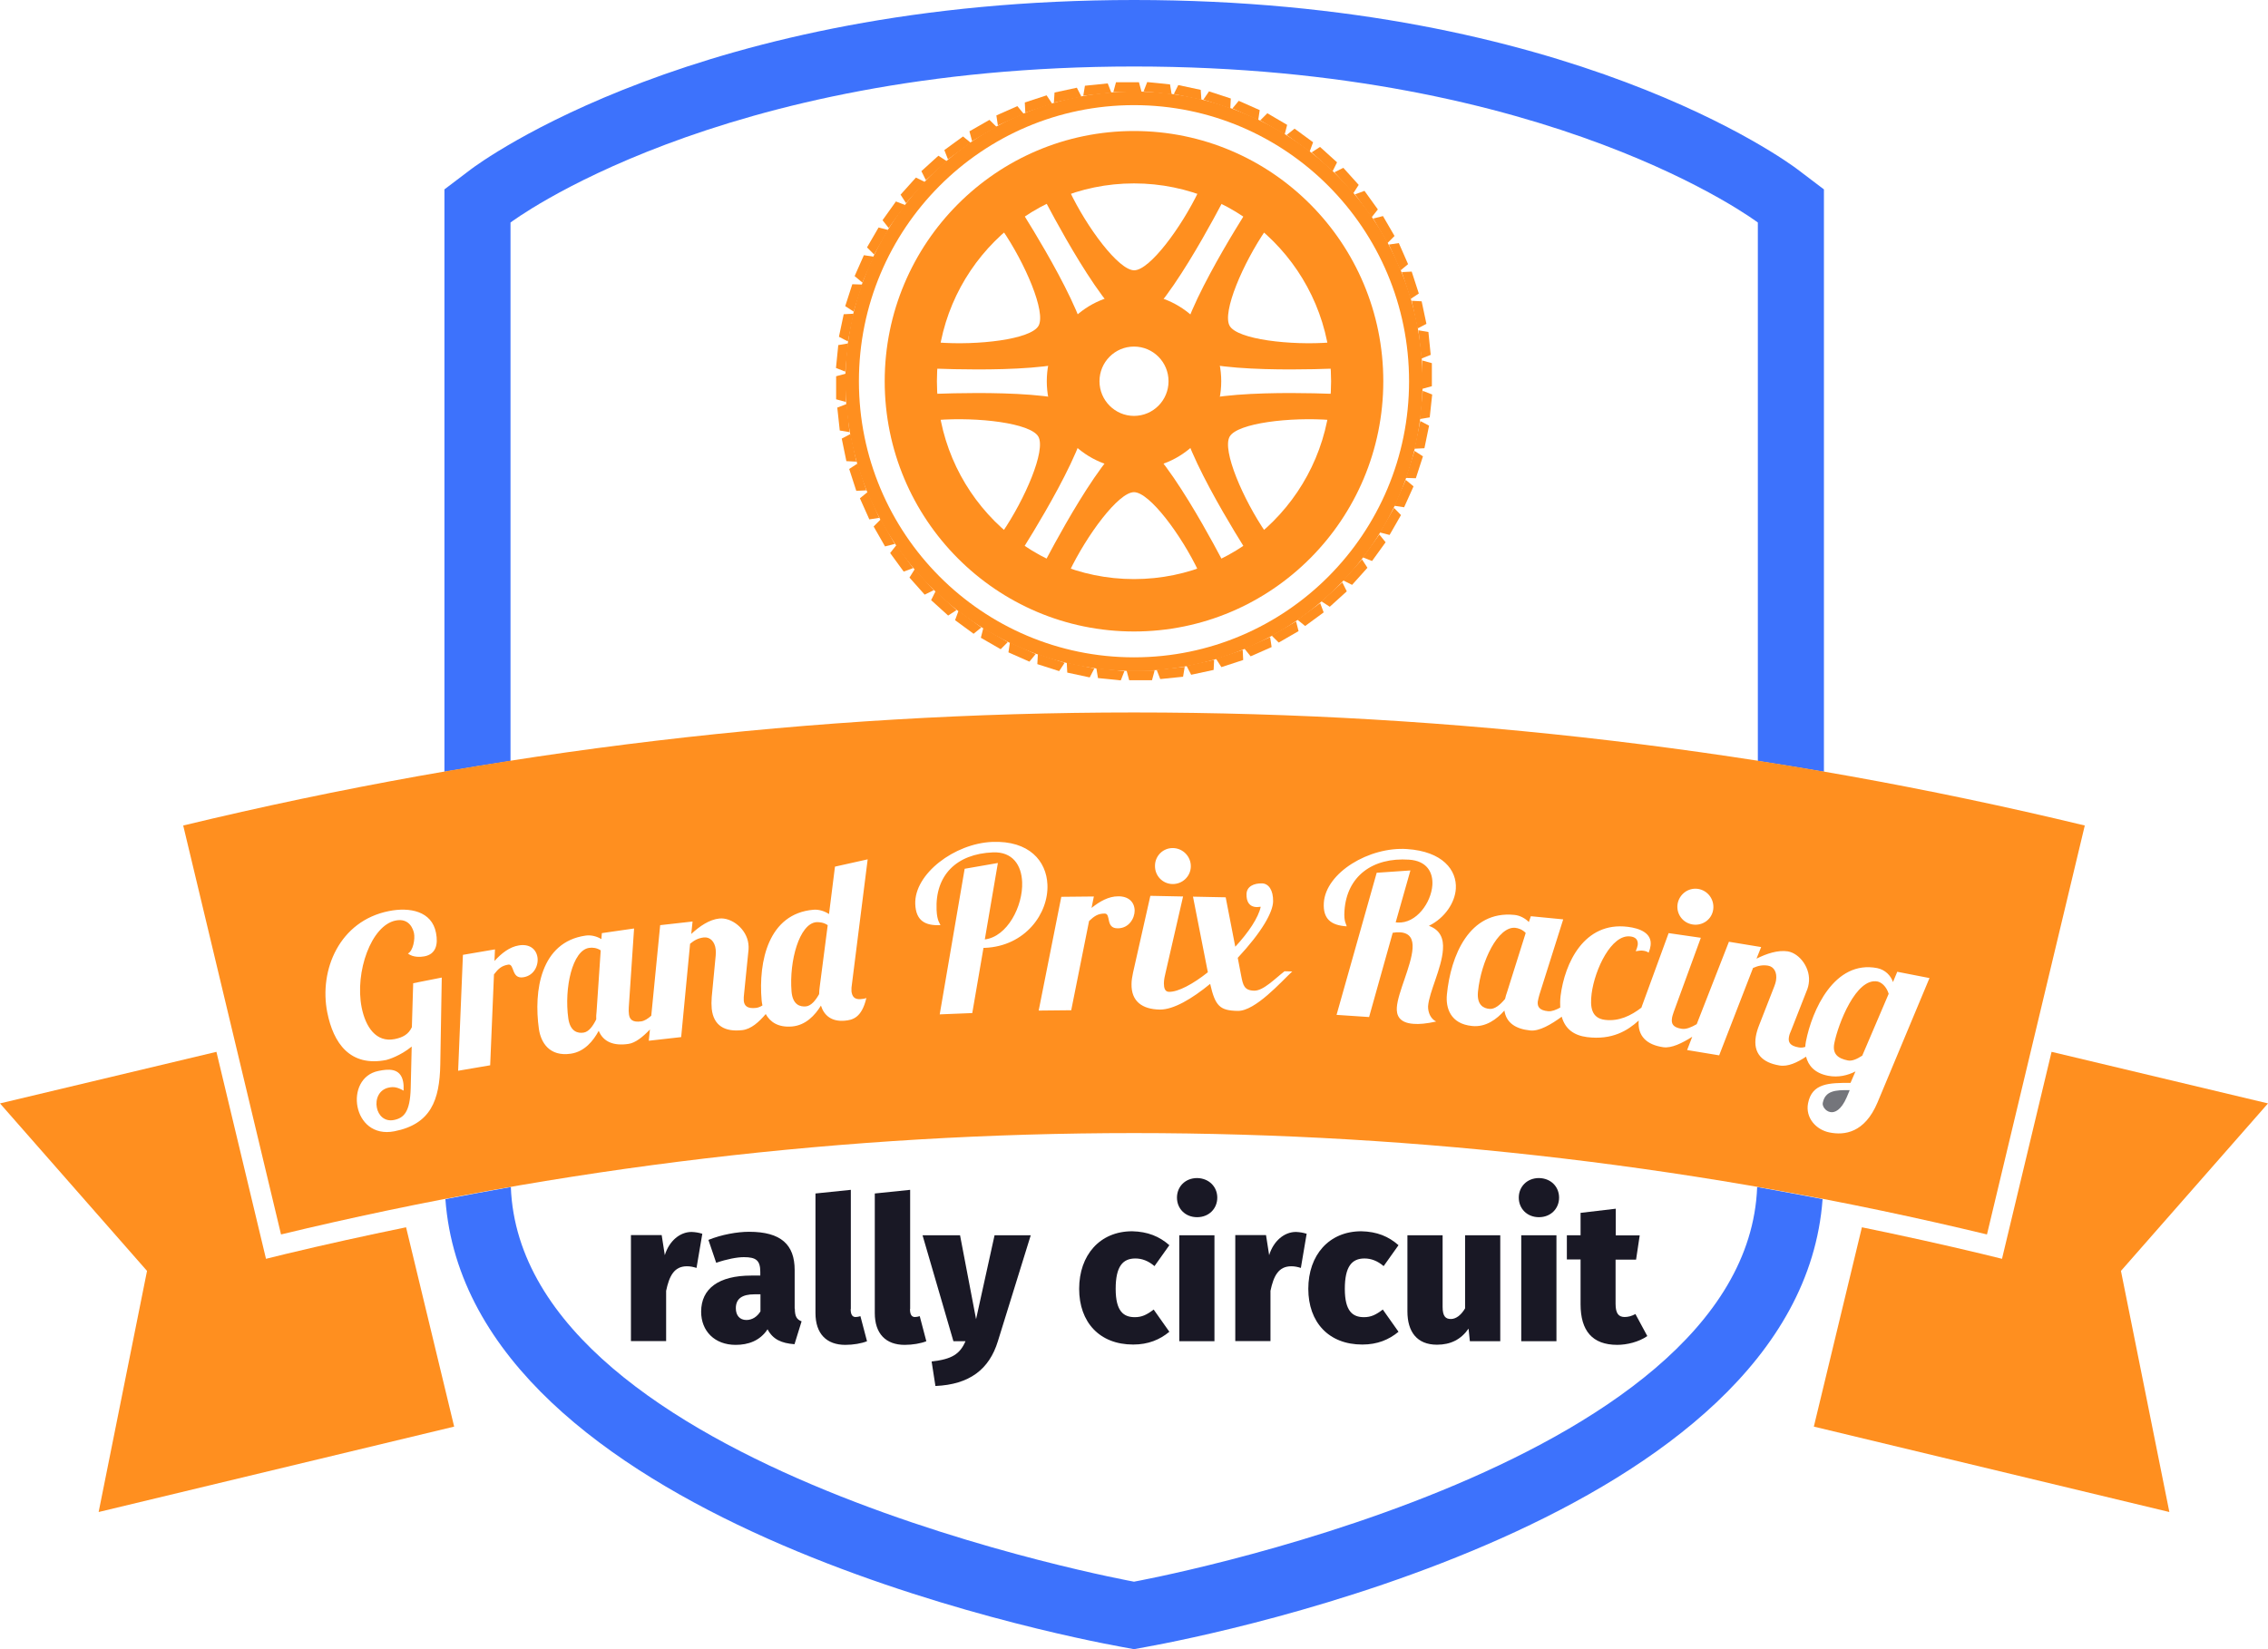 <svg width="110" height="80" viewBox="0 0 110 80" fill="none" xmlns="http://www.w3.org/2000/svg">
<path d="M58.149 9.251C57.3 11.029 55.761 13.112 55.008 13.112C54.255 13.112 52.708 11.029 51.867 9.251C51.066 9.452 50.649 9.661 50.649 9.661C50.649 9.661 53.758 15.727 55.008 15.727C56.258 15.727 59.367 9.661 59.367 9.661C59.367 9.661 58.95 9.452 58.149 9.251Z" fill="#FF8F1F"/>
<path d="M48.606 11.141C49.72 12.766 50.745 15.147 50.369 15.806C49.992 16.466 47.42 16.764 45.465 16.611C45.24 17.407 45.209 17.874 45.209 17.874C45.209 17.874 51.995 18.204 52.62 17.118C53.245 16.032 49.568 10.288 49.568 10.288C49.568 10.288 49.175 10.546 48.606 11.141Z" fill="#FF8F1F"/>
<path d="M45.457 20.375C47.412 20.223 49.984 20.52 50.361 21.18C50.737 21.84 49.711 24.221 48.598 25.846C49.175 26.441 49.559 26.698 49.559 26.698C49.559 26.698 53.237 20.963 52.612 19.869C51.987 18.783 45.2 19.113 45.2 19.113C45.2 19.113 45.232 19.579 45.457 20.375Z" fill="#FF8F1F"/>
<path d="M51.859 27.736C52.708 25.959 54.247 23.875 55 23.875C55.753 23.875 57.3 25.959 58.141 27.736C58.942 27.535 59.359 27.326 59.359 27.326C59.359 27.326 56.25 21.261 55 21.261C53.75 21.261 50.641 27.326 50.641 27.326C50.641 27.326 51.058 27.535 51.859 27.736Z" fill="#FF8F1F"/>
<path d="M61.402 25.846C60.289 24.221 59.263 21.84 59.639 21.18C60.016 20.52 62.588 20.223 64.543 20.375C64.768 19.579 64.8 19.113 64.8 19.113C64.8 19.113 58.013 18.783 57.388 19.869C56.763 20.955 60.441 26.698 60.441 26.698C60.441 26.698 60.825 26.441 61.402 25.846Z" fill="#FF8F1F"/>
<path d="M64.543 16.611C62.588 16.764 60.016 16.466 59.639 15.806C59.263 15.147 60.289 12.766 61.402 11.141C60.825 10.546 60.441 10.288 60.441 10.288C60.441 10.288 56.763 16.024 57.388 17.118C58.013 18.204 64.8 17.874 64.8 17.874C64.8 17.874 64.776 17.407 64.543 16.611Z" fill="#FF8F1F"/>
<path d="M55 6.355C48.325 6.355 42.909 11.793 42.909 18.494C42.909 25.195 48.317 30.633 55 30.633C61.683 30.633 67.091 25.195 67.091 18.494C67.091 11.793 61.683 6.355 55 6.355ZM64.559 18.494C64.559 23.795 60.281 28.091 55 28.091C49.72 28.091 45.441 23.795 45.441 18.494C45.441 13.193 49.72 8.897 55 8.897C60.281 8.897 64.559 13.193 64.559 18.494Z" fill="#FF8F1F"/>
<path d="M55 4.44C47.267 4.44 41.002 10.731 41.002 18.494C41.002 26.256 47.267 32.547 55 32.547C62.732 32.547 68.998 26.256 68.998 18.494C69.006 10.731 62.732 4.44 55 4.44ZM68.341 18.494C68.341 25.886 62.372 31.887 55 31.887C47.636 31.887 41.658 25.894 41.658 18.494C41.658 11.093 47.628 5.1 55 5.1C62.372 5.1 68.341 11.101 68.341 18.494Z" fill="#FF8F1F"/>
<path d="M59.231 18.494C59.231 20.834 57.34 22.741 55 22.741C52.661 22.741 50.77 20.842 50.77 18.494C50.77 16.145 52.661 14.246 55 14.246C57.34 14.246 59.231 16.153 59.231 18.494ZM55 16.812C54.071 16.812 53.326 17.568 53.326 18.494C53.326 19.419 54.079 20.175 55 20.175C55.93 20.175 56.675 19.419 56.675 18.494C56.675 17.568 55.93 16.812 55 16.812Z" fill="#FF8F1F"/>
<path d="M55.369 4.464H53.998L54.127 3.989H55.24L55.369 4.464Z" fill="#FF8F1F"/>
<path d="M53.902 4.496L52.54 4.641L52.62 4.159L53.726 4.046L53.902 4.496Z" fill="#FF8F1F"/>
<path d="M52.452 4.689L51.114 4.979L51.146 4.488L52.228 4.255L52.452 4.689Z" fill="#FF8F1F"/>
<path d="M51.034 5.035L49.728 5.462L49.704 4.971L50.761 4.625L51.034 5.035Z" fill="#FF8F1F"/>
<path d="M49.655 5.527L48.397 6.082L48.325 5.599L49.343 5.148L49.655 5.527Z" fill="#FF8F1F"/>
<path d="M48.333 6.153L47.147 6.845L47.019 6.37L47.989 5.815L48.333 6.153Z" fill="#FF8F1F"/>
<path d="M47.083 6.926L45.978 7.73L45.801 7.28L46.707 6.62L47.083 6.926Z" fill="#FF8F1F"/>
<path d="M45.922 7.819L44.904 8.736L44.688 8.302L45.513 7.554L45.922 7.819Z" fill="#FF8F1F"/>
<path d="M44.864 8.831L43.942 9.853L43.678 9.443L44.423 8.614L44.864 8.831Z" fill="#FF8F1F"/>
<path d="M43.91 9.95L43.101 11.06L42.804 10.682L43.453 9.773L43.91 9.95Z" fill="#FF8F1F"/>
<path d="M43.077 11.157L42.396 12.347L42.051 12.001L42.612 11.036L43.077 11.157Z" fill="#FF8F1F"/>
<path d="M42.38 12.452L41.827 13.707L41.45 13.393L41.899 12.38L42.38 12.452Z" fill="#FF8F1F"/>
<path d="M41.819 13.804L41.402 15.115L40.994 14.85L41.338 13.788L41.819 13.804Z" fill="#FF8F1F"/>
<path d="M41.402 15.219L41.122 16.562L40.689 16.337L40.921 15.243L41.402 15.219Z" fill="#FF8F1F"/>
<path d="M41.138 16.659L40.994 18.027L40.545 17.85L40.657 16.74L41.138 16.659Z" fill="#FF8F1F"/>
<path d="M41.026 18.123V19.499L40.553 19.37V18.252L41.026 18.123Z" fill="#FF8F1F"/>
<path d="M41.066 19.596L41.202 20.963L40.729 20.883L40.609 19.773L41.066 19.596Z" fill="#FF8F1F"/>
<path d="M41.25 21.051L41.538 22.394L41.05 22.37L40.825 21.276L41.25 21.051Z" fill="#FF8F1F"/>
<path d="M41.595 22.483L42.019 23.787L41.531 23.811L41.186 22.749L41.595 22.483Z" fill="#FF8F1F"/>
<path d="M42.083 23.866L42.644 25.121L42.163 25.194L41.706 24.172L42.083 23.866Z" fill="#FF8F1F"/>
<path d="M42.716 25.194L43.397 26.385L42.925 26.506L42.372 25.54L42.716 25.194Z" fill="#FF8F1F"/>
<path d="M43.478 26.44L44.287 27.559L43.83 27.727L43.173 26.827L43.478 26.44Z" fill="#FF8F1F"/>
<path d="M44.367 27.607L45.288 28.629L44.847 28.846L44.11 28.018L44.367 27.607Z" fill="#FF8F1F"/>
<path d="M45.377 28.678L46.394 29.595L45.986 29.86L45.16 29.112L45.377 28.678Z" fill="#FF8F1F"/>
<path d="M46.49 29.626L47.596 30.438L47.22 30.744L46.322 30.084L46.49 29.626Z" fill="#FF8F1F"/>
<path d="M47.693 30.463L48.878 31.147L48.534 31.493L47.572 30.938L47.693 30.463Z" fill="#FF8F1F"/>
<path d="M48.982 31.163L50.232 31.726L49.928 32.096L48.91 31.646L48.982 31.163Z" fill="#FF8F1F"/>
<path d="M50.337 31.727L51.635 32.153L51.37 32.555L50.312 32.217L50.337 31.727Z" fill="#FF8F1F"/>
<path d="M51.739 32.145L53.077 32.426L52.853 32.861L51.763 32.627L51.739 32.145Z" fill="#FF8F1F"/>
<path d="M53.173 32.41L54.535 32.555L54.359 33.005L53.253 32.893L53.173 32.41Z" fill="#FF8F1F"/>
<path d="M54.639 32.523H56.001L55.873 32.997H54.767L54.639 32.523Z" fill="#FF8F1F"/>
<path d="M56.098 32.49L57.46 32.346L57.38 32.828L56.274 32.941L56.098 32.49Z" fill="#FF8F1F"/>
<path d="M57.548 32.297L58.886 32.008L58.862 32.498L57.772 32.732L57.548 32.297Z" fill="#FF8F1F"/>
<path d="M58.974 31.952L60.272 31.525L60.296 32.016L59.239 32.362L58.974 31.952Z" fill="#FF8F1F"/>
<path d="M60.352 31.46L61.602 30.905L61.675 31.388L60.657 31.838L60.352 31.46Z" fill="#FF8F1F"/>
<path d="M61.675 30.832L62.861 30.141L62.981 30.615L62.019 31.17L61.675 30.832Z" fill="#FF8F1F"/>
<path d="M62.925 30.061L64.031 29.257L64.199 29.707L63.301 30.367L62.925 30.061Z" fill="#FF8F1F"/>
<path d="M64.086 29.168L65.104 28.251L65.32 28.685L64.495 29.433L64.086 29.168Z" fill="#FF8F1F"/>
<path d="M65.144 28.154L66.058 27.133L66.322 27.543L65.577 28.372L65.144 28.154Z" fill="#FF8F1F"/>
<path d="M66.098 27.037L66.899 25.927L67.203 26.305L66.546 27.214L66.098 27.037Z" fill="#FF8F1F"/>
<path d="M66.923 25.829L67.612 24.639L67.949 24.985L67.396 25.95L66.923 25.829Z" fill="#FF8F1F"/>
<path d="M67.62 24.534L68.181 23.279L68.558 23.593L68.101 24.607L67.62 24.534Z" fill="#FF8F1F"/>
<path d="M68.181 23.183L68.606 21.872L69.014 22.137L68.67 23.199L68.181 23.183Z" fill="#FF8F1F"/>
<path d="M68.598 21.767L68.886 20.424L69.311 20.649L69.086 21.743L68.598 21.767Z" fill="#FF8F1F"/>
<path d="M68.862 20.328L69.007 18.96L69.463 19.137L69.343 20.247L68.862 20.328Z" fill="#FF8F1F"/>
<path d="M68.982 18.863V17.487L69.447 17.616V18.734L68.982 18.863Z" fill="#FF8F1F"/>
<path d="M68.942 17.391L68.798 16.023L69.279 16.104L69.391 17.214L68.942 17.391Z" fill="#FF8F1F"/>
<path d="M68.75 15.935L68.47 14.592L68.951 14.616L69.183 15.71L68.75 15.935Z" fill="#FF8F1F"/>
<path d="M68.413 14.503L67.989 13.2L68.469 13.176L68.814 14.238L68.413 14.503Z" fill="#FF8F1F"/>
<path d="M67.925 13.119L67.364 11.864L67.844 11.792L68.293 12.814L67.925 13.119Z" fill="#FF8F1F"/>
<path d="M67.292 11.793L66.603 10.602L67.075 10.481L67.636 11.447L67.292 11.793Z" fill="#FF8F1F"/>
<path d="M66.522 10.545L65.721 9.427L66.178 9.258L66.827 10.159L66.522 10.545Z" fill="#FF8F1F"/>
<path d="M65.633 9.379L64.72 8.358L65.152 8.141L65.898 8.969L65.633 9.379Z" fill="#FF8F1F"/>
<path d="M64.631 8.309L63.614 7.392L64.022 7.127L64.848 7.875L64.631 8.309Z" fill="#FF8F1F"/>
<path d="M63.518 7.359L62.404 6.547L62.788 6.241L63.686 6.901L63.518 7.359Z" fill="#FF8F1F"/>
<path d="M62.308 6.524L61.122 5.84L61.467 5.494L62.428 6.057L62.308 6.524Z" fill="#FF8F1F"/>
<path d="M61.025 5.824L59.775 5.261L60.08 4.891L61.097 5.341L61.025 5.824Z" fill="#FF8F1F"/>
<path d="M59.671 5.26L58.365 4.834L58.638 4.432L59.695 4.778L59.671 5.26Z" fill="#FF8F1F"/>
<path d="M58.269 4.842L56.931 4.56L57.148 4.126L58.237 4.359L58.269 4.842Z" fill="#FF8F1F"/>
<path d="M56.827 4.577L55.465 4.432L55.641 3.981L56.747 4.094L56.827 4.577Z" fill="#FF8F1F"/>
<path d="M34.063 59.849L33.782 61.506C33.63 61.458 33.486 61.426 33.317 61.426C32.7 61.426 32.46 61.892 32.308 62.617V65.054H30.601V59.914H32.092L32.244 60.887C32.452 60.203 32.973 59.761 33.542 59.761C33.734 59.769 33.878 59.793 34.063 59.849Z" fill="#191825"/>
<path d="M38.55 63.477C38.55 63.864 38.646 64.008 38.878 64.097L38.534 65.207C37.901 65.159 37.484 64.974 37.227 64.483C36.859 65.046 36.282 65.239 35.681 65.239C34.663 65.239 34.006 64.571 34.006 63.63C34.006 62.504 34.864 61.877 36.434 61.877H36.875V61.7C36.875 61.136 36.667 60.984 36.074 60.984C35.753 60.984 35.248 61.08 34.736 61.257L34.359 60.147C34.992 59.89 35.753 59.753 36.33 59.753C37.885 59.753 38.542 60.38 38.542 61.611V63.477H38.55ZM36.883 63.614V62.786H36.594C35.977 62.786 35.689 63.011 35.689 63.461C35.689 63.807 35.873 64.032 36.202 64.032C36.49 64.032 36.731 63.864 36.883 63.614Z" fill="#191825"/>
<path d="M41.258 63.502C41.258 63.791 41.354 63.888 41.498 63.888C41.562 63.888 41.659 63.872 41.731 63.847L42.051 65.062C41.795 65.167 41.386 65.239 41.002 65.239C40.088 65.239 39.551 64.7 39.551 63.695V57.895L41.266 57.718V63.502H41.258Z" fill="#191825"/>
<path d="M44.135 63.502C44.135 63.791 44.231 63.888 44.375 63.888C44.439 63.888 44.536 63.872 44.608 63.847L44.928 65.062C44.672 65.167 44.263 65.239 43.879 65.239C42.965 65.239 42.428 64.7 42.428 63.695V57.895L44.143 57.718V63.502H44.135Z" fill="#191825"/>
<path d="M48.398 65.062C47.981 66.422 47.027 67.162 45.369 67.234L45.184 66.043C46.178 65.939 46.563 65.674 46.827 65.062H46.242L44.744 59.922H46.563L47.34 63.992L48.237 59.922H49.992L48.398 65.062Z" fill="#191825"/>
<path d="M56.715 60.404L55.994 61.418C55.689 61.16 55.385 61.048 55.064 61.048C54.455 61.048 54.111 61.434 54.111 62.52C54.111 63.614 54.495 63.895 55.04 63.895C55.377 63.895 55.617 63.783 55.954 63.525L56.715 64.603C56.25 64.989 55.689 65.223 54.96 65.223C53.325 65.223 52.34 64.137 52.34 62.52C52.34 60.887 53.341 59.728 54.912 59.728C55.665 59.745 56.234 59.978 56.715 60.404Z" fill="#191825"/>
<path d="M59.039 58.096C59.039 58.627 58.638 59.045 58.061 59.045C57.484 59.045 57.084 58.627 57.084 58.096C57.084 57.565 57.484 57.147 58.061 57.147C58.63 57.154 59.039 57.565 59.039 58.096ZM57.196 65.062V59.922H58.902V65.062H57.196Z" fill="#191825"/>
<path d="M63.374 59.849L63.093 61.506C62.941 61.458 62.797 61.426 62.629 61.426C62.011 61.426 61.771 61.892 61.619 62.617V65.054H59.912V59.914H61.403L61.555 60.887C61.763 60.203 62.284 59.761 62.853 59.761C63.045 59.769 63.189 59.793 63.374 59.849Z" fill="#191825"/>
<path d="M67.829 60.404L67.108 61.418C66.803 61.16 66.499 61.048 66.178 61.048C65.569 61.048 65.225 61.434 65.225 62.52C65.225 63.614 65.609 63.895 66.154 63.895C66.49 63.895 66.731 63.783 67.067 63.525L67.829 64.603C67.364 64.989 66.803 65.223 66.074 65.223C64.439 65.223 63.454 64.137 63.454 62.52C63.454 60.887 64.455 59.728 66.026 59.728C66.787 59.745 67.348 59.978 67.829 60.404Z" fill="#191825"/>
<path d="M71.29 65.062L71.226 64.451C70.857 64.982 70.353 65.231 69.695 65.231C68.718 65.231 68.261 64.596 68.261 63.614V59.922H69.968V63.397C69.968 63.864 70.12 63.984 70.369 63.984C70.609 63.984 70.857 63.807 71.058 63.469V59.922H72.764V65.062H71.29Z" fill="#191825"/>
<path d="M75.617 58.096C75.617 58.627 75.217 59.045 74.64 59.045C74.063 59.045 73.662 58.627 73.662 58.096C73.662 57.565 74.063 57.147 74.64 57.147C75.217 57.154 75.617 57.565 75.617 58.096ZM73.782 65.062V59.922H75.489V65.062H73.782Z" fill="#191825"/>
<path d="M79.896 64.812C79.479 65.101 78.902 65.238 78.438 65.238C77.228 65.238 76.659 64.554 76.659 63.267V61.095H75.994V59.921H76.659V58.835L78.365 58.634V59.929H79.527L79.351 61.103H78.357V63.251C78.357 63.734 78.518 63.887 78.798 63.887C78.958 63.887 79.135 63.846 79.319 63.742L79.896 64.812Z" fill="#191825"/>
<path d="M55 76.726C55 76.726 25.296 71.329 24.776 57.581C23.718 57.766 22.66 57.967 21.602 58.168C22.732 73.686 51.13 79.293 54.431 79.896L55 80L55.569 79.896C58.87 79.3 87.268 73.686 88.397 58.168C87.34 57.967 86.282 57.766 85.224 57.581C84.704 71.329 55 76.726 55 76.726Z" fill="#3D72FC"/>
<path d="M24.76 10.795C24.76 10.795 34.752 3.226 55.008 3.226C75.257 3.226 85.257 10.795 85.257 10.795V36.915C86.322 37.084 87.396 37.253 88.462 37.438V9.187L87.188 8.221C86.747 7.883 76.098 0 55.008 0C33.919 0 23.277 7.883 22.829 8.221L21.555 9.187V37.438C22.62 37.253 23.694 37.076 24.76 36.915V10.795Z" fill="#3D72FC"/>
<path d="M8.886 40.045C10.465 46.657 12.051 53.269 13.63 59.882C40.825 53.326 69.175 53.326 96.37 59.882C97.949 53.269 99.535 46.657 101.114 40.045C70.801 32.733 39.199 32.733 8.886 40.045ZM82.348 43.118C82.829 43.19 83.157 43.632 83.093 44.115C83.029 44.598 82.58 44.919 82.099 44.847C81.619 44.775 81.298 44.34 81.362 43.866C81.434 43.391 81.867 43.053 82.348 43.118ZM56.891 41.139C57.372 41.147 57.764 41.549 57.756 42.032C57.748 42.514 57.348 42.892 56.867 42.884C56.386 42.876 56.01 42.482 56.018 41.999C56.018 41.525 56.402 41.131 56.891 41.139ZM21.354 51.645C21.322 53.366 20.897 54.532 19.127 54.878C18.101 55.079 17.484 54.428 17.34 53.688C17.195 52.956 17.508 52.119 18.357 51.95C18.79 51.862 19.415 51.773 19.551 52.465C19.575 52.586 19.583 52.739 19.575 52.907C19.263 52.73 19.087 52.714 18.87 52.755C18.373 52.851 18.197 53.326 18.277 53.728C18.349 54.106 18.646 54.42 19.103 54.331C19.583 54.235 19.888 53.953 19.92 52.787L19.968 50.768C19.407 51.226 18.83 51.395 18.734 51.419C16.979 51.765 16.17 50.607 15.873 49.111C15.465 47.051 16.466 44.67 18.862 44.196C19.864 43.994 20.945 44.196 21.146 45.249C21.258 45.821 21.138 46.287 20.585 46.392C20.417 46.424 20.04 46.456 19.784 46.255C20.04 46.126 20.136 45.547 20.08 45.273C20.048 45.105 19.872 44.517 19.191 44.654C18.005 44.887 17.203 47.148 17.54 48.869C17.732 49.827 18.245 50.583 19.143 50.406C19.543 50.325 19.816 50.172 19.976 49.827L20.04 47.695L21.426 47.421L21.354 51.645ZM25.393 47.405C24.784 47.51 24.968 46.737 24.647 46.794C24.319 46.85 24.167 46.995 23.958 47.268L23.774 51.677L22.22 51.942L22.452 46.319L24.006 46.054L23.982 46.617C24.319 46.247 24.712 45.933 25.168 45.861C25.657 45.78 25.994 46.014 26.066 46.424C26.13 46.802 25.922 47.317 25.393 47.405ZM41.739 48.467C41.811 48.459 41.939 48.451 42.019 48.411C41.795 49.384 41.338 49.481 40.97 49.513C40.337 49.569 39.968 49.263 39.816 48.781C39.527 49.255 39.071 49.738 38.413 49.794C37.732 49.851 37.348 49.569 37.139 49.191C36.803 49.585 36.426 49.923 36.002 49.971C35.152 50.068 34.607 49.754 34.519 48.934C34.503 48.757 34.503 48.58 34.519 48.37L34.712 46.351C34.72 46.247 34.72 46.15 34.712 46.062C34.672 45.668 34.431 45.442 34.135 45.475C33.87 45.507 33.686 45.603 33.47 45.78L33.037 50.309L31.466 50.486L31.522 49.939C31.178 50.301 30.817 50.591 30.481 50.639C29.776 50.744 29.263 50.55 29.038 50.004C28.774 50.494 28.349 51.017 27.684 51.114C26.643 51.266 26.234 50.567 26.138 49.923C25.873 48.049 26.226 45.7 28.397 45.386C28.662 45.346 28.942 45.418 29.167 45.555L29.191 45.265L30.753 45.04L30.497 48.861C30.489 48.982 30.489 49.111 30.505 49.207C30.537 49.448 30.673 49.609 31.106 49.545C31.258 49.521 31.426 49.416 31.587 49.272L32.019 44.879L33.59 44.702L33.526 45.306C33.934 44.928 34.407 44.606 34.888 44.557C35.473 44.493 36.21 45.048 36.298 45.788C36.306 45.877 36.314 45.965 36.306 46.054L36.09 48.194C36.074 48.314 36.066 48.443 36.074 48.547C36.098 48.789 36.242 48.942 36.667 48.893C36.795 48.877 36.891 48.829 36.979 48.773C36.963 48.692 36.947 48.604 36.939 48.523C36.779 46.633 37.268 44.316 39.455 44.131C39.72 44.107 40 44.204 40.208 44.34L40.497 42.04L42.083 41.686L41.322 47.719C41.298 47.856 41.29 47.976 41.298 48.097C41.33 48.322 41.426 48.491 41.739 48.467ZM47.756 45.981H47.7L47.156 49.143L45.577 49.207L46.787 42.144L48.398 41.863L47.764 45.571C48.854 45.442 49.623 43.954 49.575 42.788C49.543 41.975 49.119 41.308 48.157 41.348C46.378 41.42 45.353 42.466 45.425 44.139C45.449 44.702 45.593 44.783 45.609 44.879C44.856 44.911 44.423 44.654 44.391 43.858C44.335 42.394 46.298 40.913 48.125 40.841C49.92 40.769 50.753 41.774 50.801 42.908C50.865 44.3 49.736 45.901 47.756 45.981ZM54.215 45.032C53.598 45.04 53.902 44.308 53.574 44.316C53.245 44.316 53.069 44.445 52.821 44.678L51.955 49.006L50.377 49.022L51.474 43.504L53.053 43.488L52.941 44.043C53.333 43.729 53.766 43.48 54.231 43.48C54.728 43.472 55.024 43.753 55.032 44.171C55.032 44.55 54.752 45.032 54.215 45.032ZM60.032 49.038C59.167 49.022 58.942 48.813 58.694 47.727C57.812 48.451 56.915 48.982 56.25 48.974C55.393 48.958 54.864 48.572 54.88 47.735C54.88 47.566 54.912 47.381 54.952 47.188L55.793 43.456L57.38 43.488L56.523 47.22C56.498 47.317 56.45 47.526 56.45 47.703C56.45 47.92 56.498 48.113 56.699 48.113C57.147 48.121 57.861 47.735 58.582 47.164L57.861 43.496L59.447 43.528L59.912 45.925C60.553 45.233 61.034 44.517 61.146 43.986C61.082 43.994 61.01 44.002 60.962 44.002C60.577 43.994 60.449 43.721 60.457 43.375C60.465 42.997 60.817 42.844 61.21 42.852C61.531 42.86 61.755 43.182 61.747 43.721C61.739 44.252 61.202 45.209 60.032 46.464L60.2 47.341C60.288 47.791 60.345 48.049 60.833 48.057C61.274 48.065 61.851 47.462 62.3 47.116L62.676 47.124C62.148 47.614 60.881 49.054 60.032 49.038ZM69.656 49.553C69.191 49.658 68.822 49.69 68.558 49.666C67.845 49.617 67.724 49.231 67.748 48.869C67.796 48.145 68.454 46.85 68.51 46.014C68.542 45.571 68.397 45.257 67.901 45.225C67.805 45.217 67.684 45.225 67.548 45.249L66.402 49.336L64.824 49.231L66.771 42.337L68.406 42.225L67.692 44.743L67.788 44.751C68.694 44.807 69.415 43.785 69.471 42.933C69.511 42.313 69.199 41.758 68.341 41.702C66.57 41.581 65.32 42.506 65.208 44.179C65.168 44.742 65.312 44.839 65.312 44.936C64.559 44.887 64.159 44.582 64.207 43.793C64.303 42.329 66.41 41.066 68.237 41.187C69.968 41.3 70.665 42.209 70.609 43.11C70.569 43.777 70.088 44.525 69.303 44.911C69.864 45.113 70.024 45.547 69.984 46.062C69.928 46.963 69.311 48.129 69.263 48.813C69.255 49.127 69.399 49.432 69.656 49.553ZM91.058 53.487C90.433 54.967 89.447 55.079 88.734 54.935C88.077 54.806 87.556 54.219 87.692 53.519C87.885 52.537 88.71 52.529 89.752 52.529L89.992 51.974C89.615 52.167 89.159 52.28 88.662 52.184C87.997 52.055 87.7 51.677 87.596 51.258C87.171 51.54 86.715 51.757 86.306 51.685C85.465 51.548 85.024 51.09 85.16 50.277C85.192 50.1 85.24 49.931 85.32 49.73L86.058 47.84C86.098 47.743 86.122 47.647 86.138 47.566C86.202 47.172 86.042 46.89 85.745 46.842C85.489 46.802 85.281 46.842 85.024 46.955L83.381 51.194L81.827 50.937L82.075 50.293C81.579 50.607 81.066 50.856 80.673 50.8C79.872 50.687 79.415 50.261 79.479 49.505C78.942 49.995 78.189 50.462 76.971 50.309C76.346 50.229 75.913 49.923 75.745 49.32C75.216 49.706 74.647 50.036 74.215 49.987C73.502 49.915 73.053 49.609 72.965 49.022C72.596 49.44 72.059 49.843 71.394 49.77C70.345 49.666 70.112 48.893 70.176 48.242C70.361 46.359 71.258 44.163 73.445 44.381C73.71 44.405 73.966 44.541 74.151 44.727L74.247 44.445L75.817 44.598L74.663 48.25C74.631 48.37 74.599 48.483 74.583 48.588C74.559 48.829 74.656 49.014 75.088 49.054C75.264 49.07 75.465 48.99 75.673 48.877C75.665 48.708 75.665 48.523 75.689 48.314C75.889 46.713 76.835 44.694 78.95 44.96C79.535 45.032 80.128 45.265 80.056 45.861C80.04 45.981 80.016 46.078 79.96 46.215C79.912 46.174 79.824 46.134 79.695 46.118C79.599 46.102 79.487 46.118 79.335 46.142C79.383 46.03 79.415 45.933 79.431 45.845C79.463 45.579 79.311 45.45 79.07 45.426C78.157 45.314 77.348 47.019 77.195 48.202C77.115 48.845 77.18 49.392 77.845 49.473C78.51 49.553 79.095 49.279 79.615 48.877C79.615 48.869 79.615 48.869 79.615 48.861L80.93 45.265L82.492 45.491L81.178 49.086C81.138 49.207 81.098 49.32 81.09 49.416C81.058 49.658 81.138 49.843 81.57 49.907C81.779 49.939 82.027 49.835 82.292 49.682L83.854 45.684L85.417 45.941L85.192 46.504C85.689 46.255 86.234 46.078 86.707 46.15C87.292 46.247 87.845 46.987 87.724 47.719C87.708 47.807 87.692 47.896 87.66 47.976L86.875 49.979C86.819 50.092 86.779 50.213 86.763 50.317C86.723 50.559 86.819 50.736 87.236 50.808C87.356 50.832 87.46 50.816 87.556 50.784C87.564 50.695 87.572 50.607 87.588 50.526C87.877 49.03 88.958 46.553 91.05 46.963C91.434 47.043 91.707 47.325 91.811 47.639L92.019 47.14L93.582 47.445L91.058 53.487Z" fill="#FF8F1F"/>
<path d="M27.564 49.408C27.66 50.059 28.037 50.132 28.301 50.092C28.55 50.059 28.758 49.778 28.918 49.448C28.91 49.336 28.918 49.215 28.934 49.078L29.135 46.102C28.942 45.973 28.726 45.957 28.574 45.981C27.764 46.094 27.356 47.92 27.564 49.408Z" fill="#FF8F1F"/>
<path d="M91.066 47.613C90.024 47.404 89.151 49.672 88.966 50.606C88.862 51.129 89.143 51.346 89.624 51.442C89.832 51.482 90.072 51.37 90.321 51.209L91.603 48.208C91.49 47.846 91.25 47.653 91.066 47.613Z" fill="#FF8F1F"/>
<path d="M71.683 48.104C71.618 48.764 71.963 48.917 72.243 48.941C72.492 48.965 72.756 48.748 72.997 48.458C73.021 48.354 73.053 48.233 73.101 48.104L73.998 45.257C73.838 45.088 73.638 45.023 73.486 45.007C72.66 44.935 71.835 46.608 71.683 48.104Z" fill="#FF8F1F"/>
<path d="M38.39 48.096C38.446 48.756 38.814 48.844 39.087 48.82C39.335 48.796 39.552 48.539 39.728 48.225C39.728 48.104 39.744 47.984 39.76 47.847L40.145 44.879C39.96 44.75 39.744 44.726 39.592 44.734C38.774 44.806 38.27 46.608 38.39 48.096Z" fill="#FF8F1F"/>
<path d="M110 53.526L99.503 51.024L97.099 61.064L96.146 60.83C94.207 60.364 92.26 59.937 90.304 59.535L87.973 69.204L105.216 73.347L102.868 61.651L110 53.526Z" fill="#FF8F1F"/>
<path d="M0 53.526L10.497 51.024L12.901 61.064L13.854 60.83C15.793 60.364 17.74 59.937 19.695 59.535L22.027 69.204L4.784 73.347L7.131 61.651L0 53.526Z" fill="#FF8F1F"/>
<path d="M88.766 53.945C88.99 53.993 89.303 53.841 89.567 53.229L89.712 52.883C89.007 52.867 88.518 52.916 88.406 53.503C88.374 53.648 88.526 53.897 88.766 53.945Z" fill="#74757B"/>
</svg>

